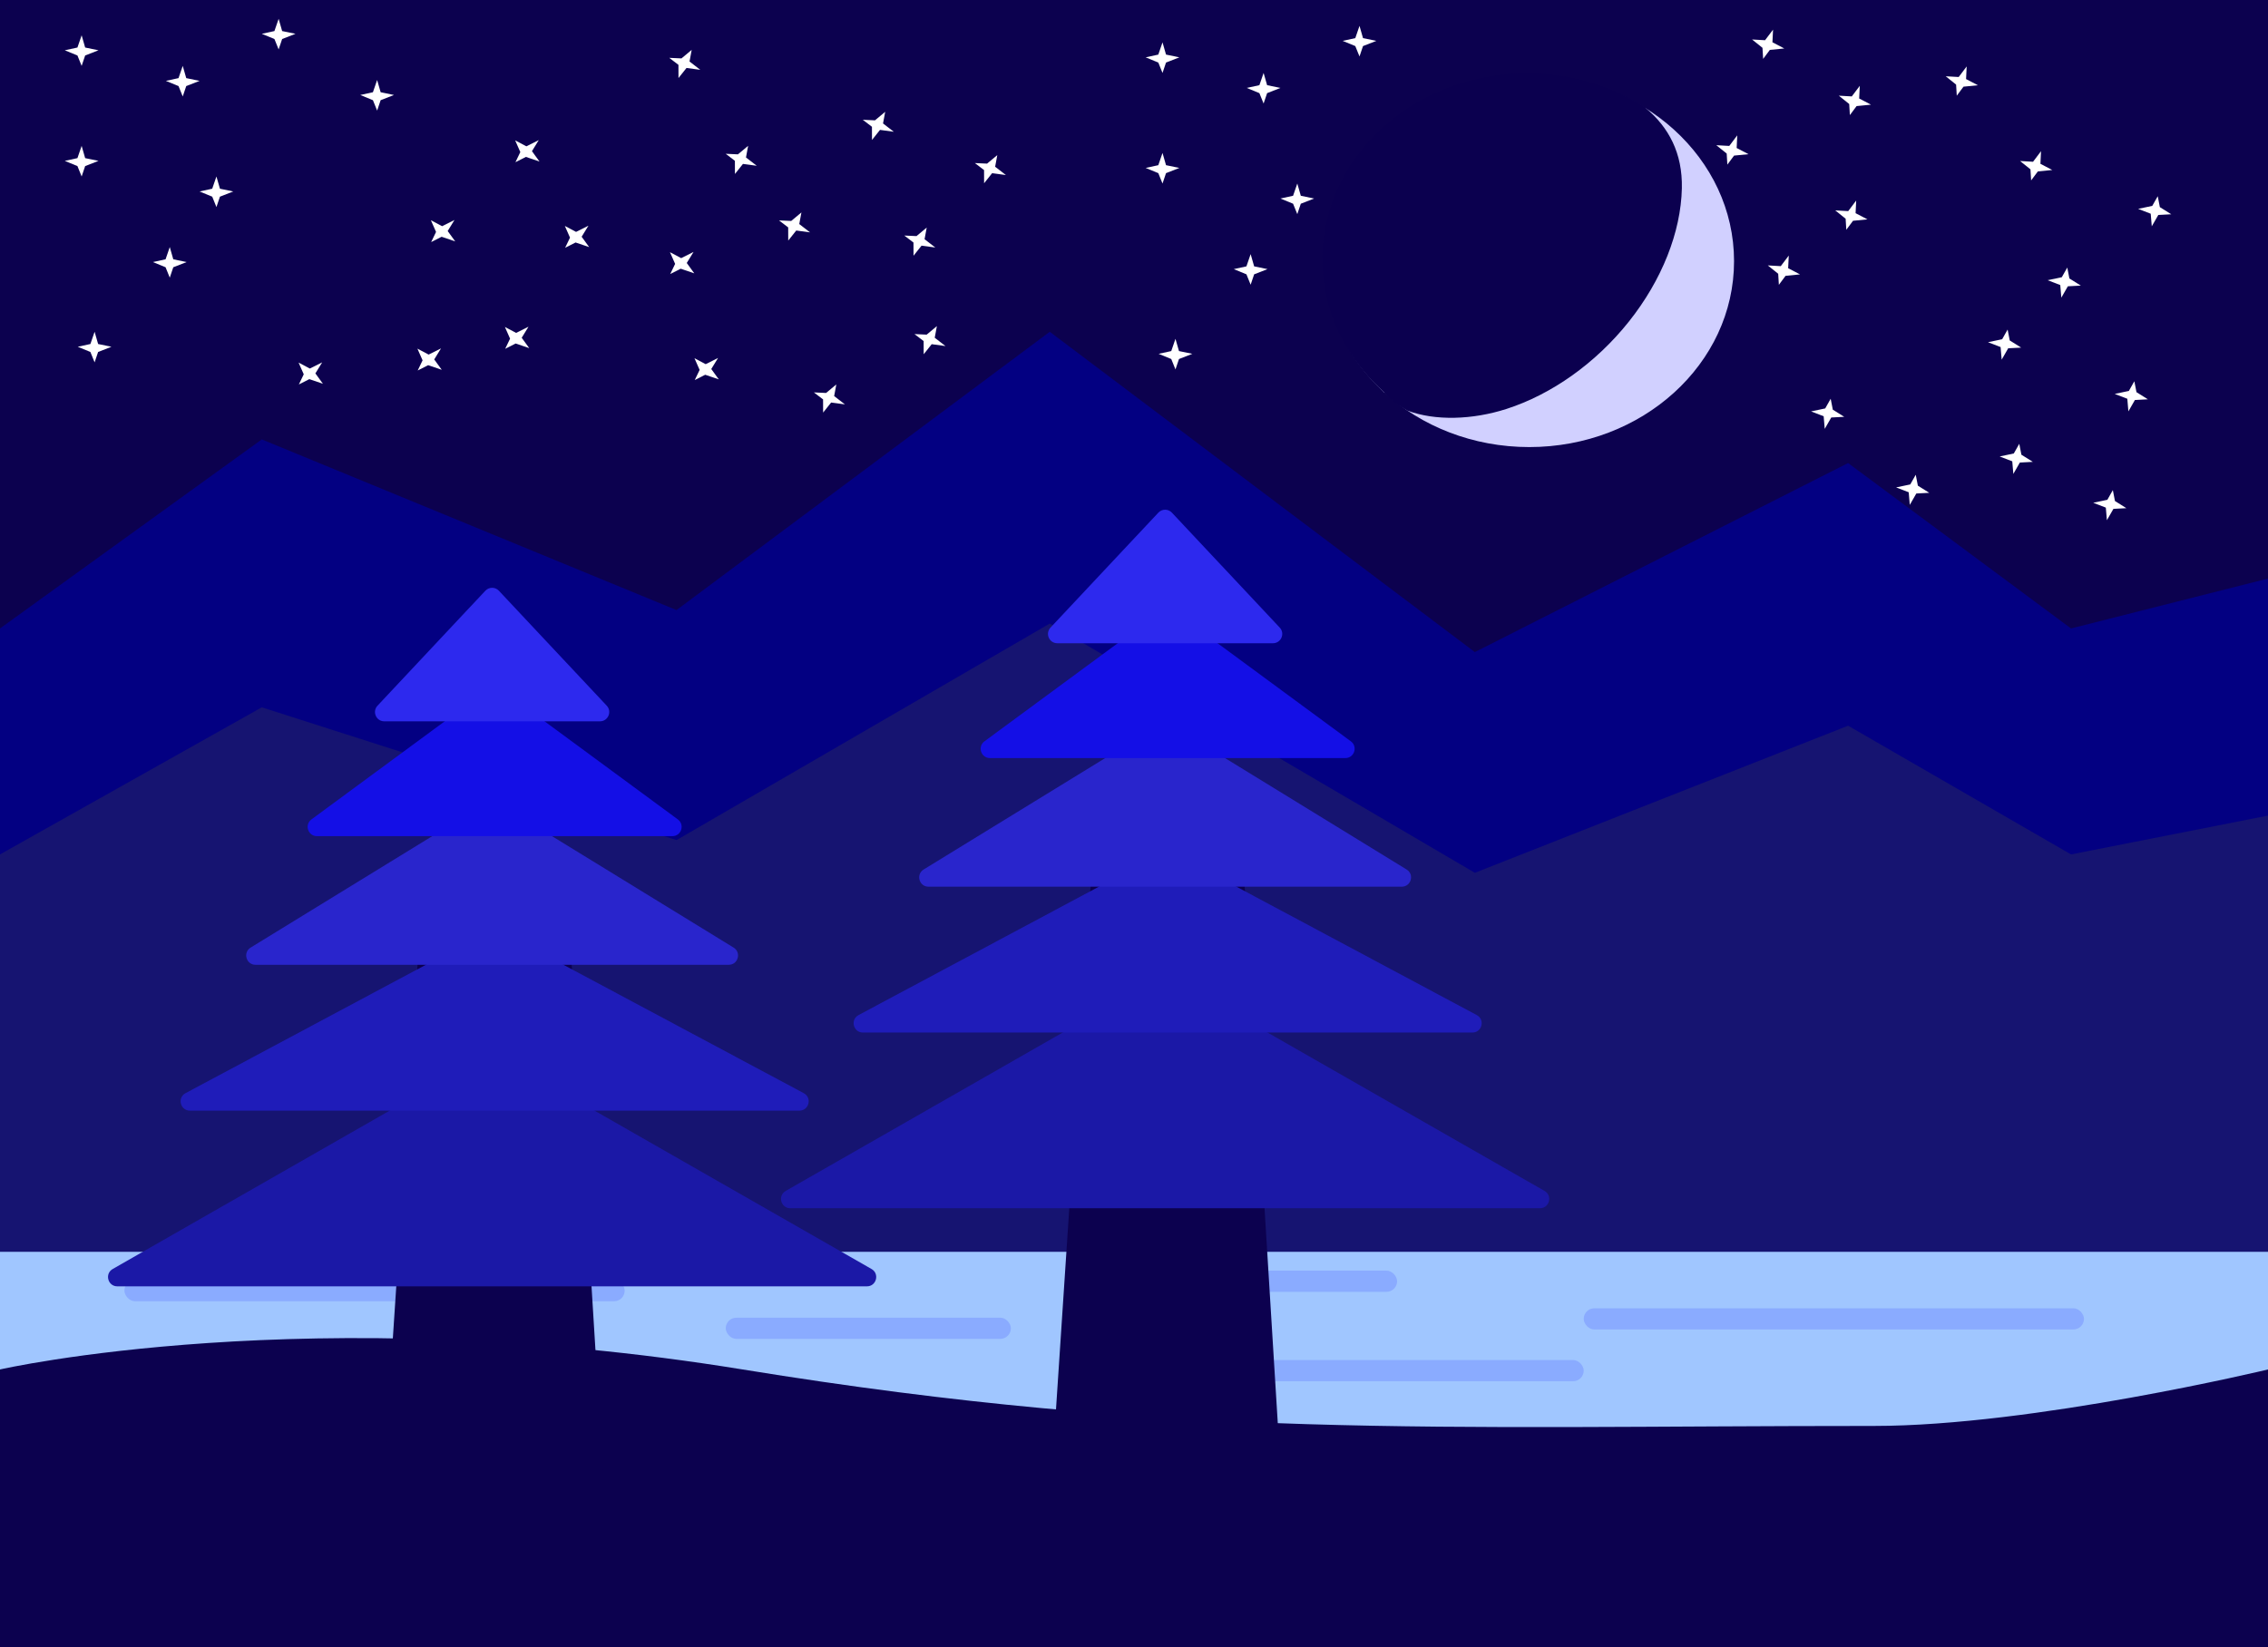 <svg width="1221" height="887" viewBox="0 0 1221 887" fill="none" xmlns="http://www.w3.org/2000/svg">
<rect x="0" y="0" width="1221" height="887" fill="#808080" stroke="none"/>
<rect width="1221" height="886.912" fill="#0C014F"/>
<path d="M0 338.43L140.938 236.634L364.207 328.533L565.149 178.667L793.999 351.155L994.941 249.358L1114.95 338.43L1221 311.567V886.998H0V338.43Z" fill="#030082"/>
<path d="M0 460.116L140.938 380.901L364.207 452.414L565.149 335.792L793.999 470.018L994.941 390.803L1114.95 460.116L1221 439.212V886.998H0V460.116Z" fill="#161471"/>
<rect y="674.12" width="1221" height="139.386" fill="#A0C6FF"/>
<rect x="66.981" y="689.326" width="269.318" height="11.404" rx="5.702" fill="#8AABFF"/>
<rect x="609.802" y="684.257" width="142.334" height="11.404" rx="5.702" fill="#8AABFF"/>
<rect x="583.289" y="732.408" width="269.318" height="11.404" rx="5.702" fill="#8AABFF"/>
<rect x="852.607" y="704.531" width="269.318" height="11.404" rx="5.702" fill="#8AABFF"/>
<rect x="390.721" y="709.6" width="153.497" height="11.404" rx="5.702" fill="#8AABFF"/>
<path d="M0 887H1221V737.477C1221 737.477 1094.45 767.889 1008.89 767.889C773.749 767.889 633.525 775.492 399.79 737.477C166.056 699.463 0 737.477 0 737.477V887Z" fill="#0C014F"/>
<path d="M587.756 467.604H669.481L688.551 776.822H567.324L587.756 467.604Z" fill="#0C014F"/>
<path d="M624.773 525.919C626.311 525.039 628.2 525.039 629.738 525.919L831.511 641.32C835.961 643.865 834.155 650.66 829.029 650.66H425.482C420.356 650.66 418.55 643.865 422.999 641.32L624.773 525.919Z" fill="#1B18A6"/>
<path d="M626.261 458.967C627.733 458.18 629.501 458.18 630.974 458.967L795.027 546.629C799.616 549.081 797.873 556.039 792.67 556.039H464.565C459.361 556.039 457.619 549.081 462.208 546.629L626.261 458.967Z" fill="#1F1CB9"/>
<path d="M624.641 390.048C626.245 389.063 628.267 389.063 629.872 390.048L757.259 468.236C761.558 470.875 759.688 477.498 754.644 477.498H499.869C494.824 477.498 492.954 470.875 497.253 468.236L624.641 390.048Z" fill="#2925CC"/>
<path d="M625.653 328.782C627.416 327.483 629.819 327.483 631.582 328.782L727.24 399.206C731.128 402.068 729.103 408.233 724.276 408.233H532.959C528.132 408.233 526.107 402.068 529.995 399.206L625.653 328.782Z" fill="#140FE6"/>
<path d="M623.609 276.066C625.584 273.96 628.928 273.96 630.903 276.066L688.957 337.969C691.951 341.162 689.687 346.39 685.309 346.39H569.203C564.825 346.39 562.561 341.162 565.556 337.969L623.609 276.066Z" fill="#2D29EE"/>
<path d="M225.437 509.655H307.163L326.232 818.873H205.005L225.437 509.655Z" fill="#0C014F"/>
<path d="M262.454 567.971C263.992 567.092 265.881 567.092 267.419 567.971L469.192 683.373C473.642 685.918 471.836 692.713 466.71 692.713H63.163C58.037 692.713 56.231 685.918 60.681 683.373L262.454 567.971Z" fill="#1B18A6"/>
<path d="M263.942 501.02C265.415 500.233 267.183 500.233 268.655 501.02L432.708 588.682C437.297 591.134 435.555 598.092 430.352 598.092H102.246C97.043 598.092 95.301 591.134 99.89 588.682L263.942 501.02Z" fill="#1F1CB9"/>
<path d="M262.322 432.101C263.926 431.116 265.948 431.116 267.553 432.101L394.94 510.289C399.24 512.928 397.369 519.55 392.325 519.55H137.55C132.505 519.55 130.635 512.928 134.934 510.289L262.322 432.101Z" fill="#2925CC"/>
<path d="M263.334 370.834C265.097 369.536 267.5 369.536 269.263 370.834L364.921 441.259C368.809 444.121 366.785 450.285 361.957 450.285H170.64C165.813 450.285 163.788 444.121 167.676 441.259L263.334 370.834Z" fill="#140FE6"/>
<path d="M261.29 318.118C263.266 316.012 266.609 316.012 268.585 318.118L326.638 380.022C329.632 383.215 327.368 388.442 322.991 388.442H206.884C202.507 388.442 200.243 383.215 203.237 380.022L261.29 318.118Z" fill="#2D29EE"/>
<path d="M43.955 19.007L45.845 25.596L53.025 27.078L45.845 29.879L43.955 35.48L41.688 29.879L34.885 27.078L41.688 25.596L43.955 19.007Z" fill="white"/>
<path d="M91.4 133.05L93.29 139.639L100.471 141.122L93.29 143.922L91.4 149.523L89.133 143.922L82.33 141.122L89.133 139.639L91.4 133.05Z" fill="white"/>
<path d="M203.034 43.083L204.924 49.672L212.104 51.154L204.924 53.955L203.034 59.555L200.767 53.955L193.964 51.154L200.767 49.672L203.034 43.083Z" fill="white"/>
<path d="M50.932 178.667L52.821 185.256L60.002 186.738L52.821 189.539L50.932 195.139L48.664 189.539L41.861 186.738L48.664 185.256L50.932 178.667Z" fill="white"/>
<path d="M150.007 10.137L151.896 16.726L159.077 18.209L151.896 21.009L150.007 26.61L147.739 21.009L140.937 18.209L147.739 16.726L150.007 10.137Z" fill="white"/>
<path d="M116.518 95.035L118.407 101.624L125.588 103.107L118.407 105.907L116.518 111.508L114.25 105.907L107.447 103.107L114.25 101.624L116.518 95.035Z" fill="white"/>
<path d="M43.955 78.564L45.845 85.153L53.025 86.635L45.845 89.436L43.955 95.036L41.688 89.436L34.885 86.635L41.688 85.153L43.955 78.564Z" fill="white"/>
<path d="M98.376 35.48L100.266 42.069L107.447 43.552L100.266 46.352L98.376 51.953L96.109 46.352L89.306 43.552L96.109 42.069L98.376 35.48Z" fill="white"/>
<path d="M954.534 15.967L954.209 22.769L960.593 26.102L952.823 26.863L949.205 31.713L948.849 25.754L943.253 21.263L950.235 21.66L954.534 15.967Z" fill="white"/>
<path d="M962.995 137.633L962.67 144.436L969.054 147.768L961.284 148.53L957.666 153.379L957.31 147.421L951.714 142.929L958.696 143.327L962.995 137.633Z" fill="white"/>
<path d="M1098.81 81.412L1098.48 88.215L1104.87 91.547L1097.1 92.309L1093.48 97.159L1093.12 91.2L1087.53 86.709L1094.51 87.106L1098.81 81.412Z" fill="white"/>
<path d="M909.556 170.443L909.231 177.246L915.615 180.578L907.846 181.34L904.228 186.189L903.872 180.231L898.275 175.74L905.257 176.137L909.556 170.443Z" fill="white"/>
<path d="M1058.78 35.777L1058.45 42.579L1064.84 45.912L1057.07 46.673L1053.45 51.523L1053.09 45.564L1047.5 41.073L1054.48 41.47L1058.78 35.777Z" fill="white"/>
<path d="M999.301 107.996L998.975 114.799L1005.36 118.131L997.59 118.893L993.972 123.742L993.616 117.784L988.019 113.292L995.002 113.69L999.301 107.996Z" fill="white"/>
<path d="M935.269 72.895L934.944 79.698L941.328 83.03L933.558 83.791L929.94 88.641L929.584 82.683L923.988 78.191L930.97 78.589L935.269 72.895Z" fill="white"/>
<path d="M1001.23 46.228L1000.9 53.031L1007.28 56.363L999.515 57.125L995.897 61.975L995.541 56.016L989.945 51.525L996.927 51.922L1001.23 46.228Z" fill="white"/>
<path d="M1134.27 280.149L1133.69 273.36L1126.91 270.75L1134.52 269.144L1137.47 263.934L1138.61 269.811L1144.76 273.658L1137.78 274.026L1134.27 280.149Z" fill="white"/>
<path d="M1109.74 160.292L1109.16 153.504L1102.38 150.893L1109.99 149.288L1112.94 144.078L1114.08 149.954L1120.23 153.801L1113.25 154.17L1109.74 160.292Z" fill="white"/>
<path d="M982.364 230.95L981.785 224.162L975.005 221.551L982.618 219.946L985.566 214.736L986.71 220.612L992.861 224.459L985.877 224.828L982.364 230.95Z" fill="white"/>
<path d="M1158.43 121.878L1157.86 115.09L1151.08 112.479L1158.69 110.874L1161.64 105.664L1162.78 111.54L1168.93 115.387L1161.95 115.756L1158.43 121.878Z" fill="white"/>
<path d="M1028.15 271.88L1027.57 265.091L1020.79 262.481L1028.41 260.875L1031.36 255.665L1032.5 261.542L1038.65 265.389L1031.67 265.757L1028.15 271.88Z" fill="white"/>
<path d="M1077.62 193.683L1077.04 186.894L1070.26 184.284L1077.88 182.679L1080.82 177.469L1081.97 183.345L1088.12 187.192L1081.13 187.561L1077.62 193.683Z" fill="white"/>
<path d="M1145.84 221.528L1145.26 214.74L1138.48 212.13L1146.1 210.524L1149.04 205.314L1150.19 211.191L1156.34 215.037L1149.35 215.406L1145.84 221.528Z" fill="white"/>
<path d="M1083.9 255.211L1083.32 248.423L1076.54 245.812L1084.15 244.207L1087.1 238.997L1088.24 244.873L1094.4 248.72L1087.41 249.089L1083.9 255.211Z" fill="white"/>
<path d="M541.532 94.263L534.115 93.263L529.802 98.683L529.775 91.586L524.839 87.815L531.402 88.112L536.903 83.524L535.743 89.789L541.532 94.263Z" fill="white"/>
<path d="M407.394 89.269L399.978 88.269L395.664 93.688L395.637 86.592L390.701 82.821L397.265 83.118L402.765 78.53L401.605 84.795L407.394 89.269Z" fill="white"/>
<path d="M454.867 217.766L447.45 216.766L443.137 222.186L443.11 215.09L438.174 211.318L444.737 211.616L450.238 207.028L449.077 213.292L454.867 217.766Z" fill="white"/>
<path d="M377.006 37.598L369.589 36.598L365.276 42.018L365.249 34.922L360.313 31.15L366.876 31.448L372.377 26.86L371.217 33.124L377.006 37.598Z" fill="white"/>
<path d="M509.009 186.353L501.592 185.353L497.279 190.773L497.252 183.677L492.316 179.905L498.879 180.203L504.379 175.614L503.219 181.879L509.009 186.353Z" fill="white"/>
<path d="M436.084 125.136L428.667 124.136L424.354 129.556L424.327 122.46L419.391 118.688L425.954 118.986L431.455 114.398L430.294 120.662L436.084 125.136Z" fill="white"/>
<path d="M481.18 70.951L473.763 69.951L469.45 75.371L469.423 68.274L464.487 64.503L471.05 64.8L476.551 60.212L475.39 66.477L481.18 70.951Z" fill="white"/>
<path d="M503.537 133.29L496.12 132.29L491.807 137.709L491.78 130.613L486.844 126.842L493.407 127.139L498.908 122.551L497.747 128.816L503.537 133.29Z" fill="white"/>
<path d="M625.851 22.809L627.74 29.398L634.921 30.88L627.74 33.681L625.851 39.281L623.583 33.681L616.78 30.88L623.583 29.398L625.851 22.809Z" fill="white"/>
<path d="M673.296 136.851L675.186 143.44L682.366 144.923L675.186 147.723L673.296 153.324L671.028 147.723L664.226 144.923L671.028 143.44L673.296 136.851Z" fill="white"/>
<path d="M784.93 46.884L786.819 53.473L794 54.956L786.819 57.756L784.93 63.357L782.662 57.756L775.859 54.956L782.662 53.473L784.93 46.884Z" fill="white"/>
<path d="M632.828 182.468L634.717 189.057L641.898 190.54L634.717 193.34L632.828 198.941L630.56 193.34L623.757 190.54L630.56 189.057L632.828 182.468Z" fill="white"/>
<path d="M731.903 13.938L733.792 20.527L740.973 22.01L733.792 24.81L731.903 30.411L729.635 24.81L722.833 22.01L729.635 20.527L731.903 13.938Z" fill="white"/>
<path d="M698.413 98.837L700.303 105.426L707.483 106.909L700.303 109.709L698.413 115.31L696.145 109.709L689.343 106.909L696.145 105.426L698.413 98.837Z" fill="white"/>
<path d="M625.851 82.364L627.74 88.953L634.921 90.436L627.74 93.236L625.851 98.837L623.583 93.236L616.78 90.436L623.583 88.953L625.851 82.364Z" fill="white"/>
<path d="M680.272 39.28L682.162 45.869L689.342 47.352L682.162 50.152L680.272 55.753L678.004 50.152L671.202 47.352L678.004 45.869L680.272 39.28Z" fill="white"/>
<path d="M290.038 75.46L286.383 81.405L290.439 86.986L283.12 84.498L277.489 87.355L280.118 81.886L277.339 75.591L283.381 78.794L290.038 75.46Z" fill="white"/>
<path d="M237.421 187.616L233.766 193.561L237.822 199.143L230.503 196.654L224.872 199.512L227.501 194.043L224.722 187.747L230.764 190.95L237.421 187.616Z" fill="white"/>
<path d="M386.572 192.775L382.917 198.72L386.973 204.301L379.654 201.813L374.023 204.67L376.652 199.201L373.873 192.906L379.915 196.109L386.572 192.775Z" fill="white"/>
<path d="M173.447 195.136L169.792 201.081L173.848 206.663L166.529 204.174L160.898 207.032L163.527 201.563L160.748 195.267L166.79 198.47L173.447 195.136Z" fill="white"/>
<path d="M373.379 135.674L369.724 141.619L373.78 147.201L366.462 144.712L360.83 147.57L363.46 142.101L360.681 135.805L366.722 139.008L373.379 135.674Z" fill="white"/>
<path d="M284.519 175.943L280.864 181.888L284.919 187.47L277.601 184.981L271.97 187.839L274.599 182.37L271.82 176.074L277.862 179.277L284.519 175.943Z" fill="white"/>
<path d="M244.669 118.467L241.014 124.412L245.07 129.993L237.752 127.505L232.12 130.362L234.75 124.893L231.971 118.598L238.012 121.8L244.669 118.467Z" fill="white"/>
<path d="M316.788 121.542L313.133 127.487L317.188 133.068L309.87 130.58L304.239 133.437L306.868 127.968L304.089 121.673L310.131 124.876L316.788 121.542Z" fill="white"/>
<ellipse cx="823.303" cy="140.653" rx="110.239" ry="100.104" fill="#D1D0FF"/>
<path d="M758.242 221.169C734.418 205.781 718.301 182.428 713.437 156.249C708.573 130.069 715.361 103.208 732.308 81.573C749.254 59.939 774.971 45.303 803.801 40.887C832.631 36.47 862.212 42.634 886.037 58.023L822.14 139.596L758.242 221.169Z" fill="#0B004F"/>
<path d="M875.632 51.954C878.948 54.129 883.135 55.805 886.097 58.29C898.314 68.537 905.864 82.393 905.447 101.418C904.928 125.057 894.678 150.856 876.952 173.141C859.226 195.425 835.476 212.37 810.926 220.247C792.781 226.069 772.719 226.751 757.718 221.117C750.043 216.682 748.648 214.782 745.159 211.614L812.882 131.117L875.632 51.954Z" fill="#0B004F"/>
</svg>
